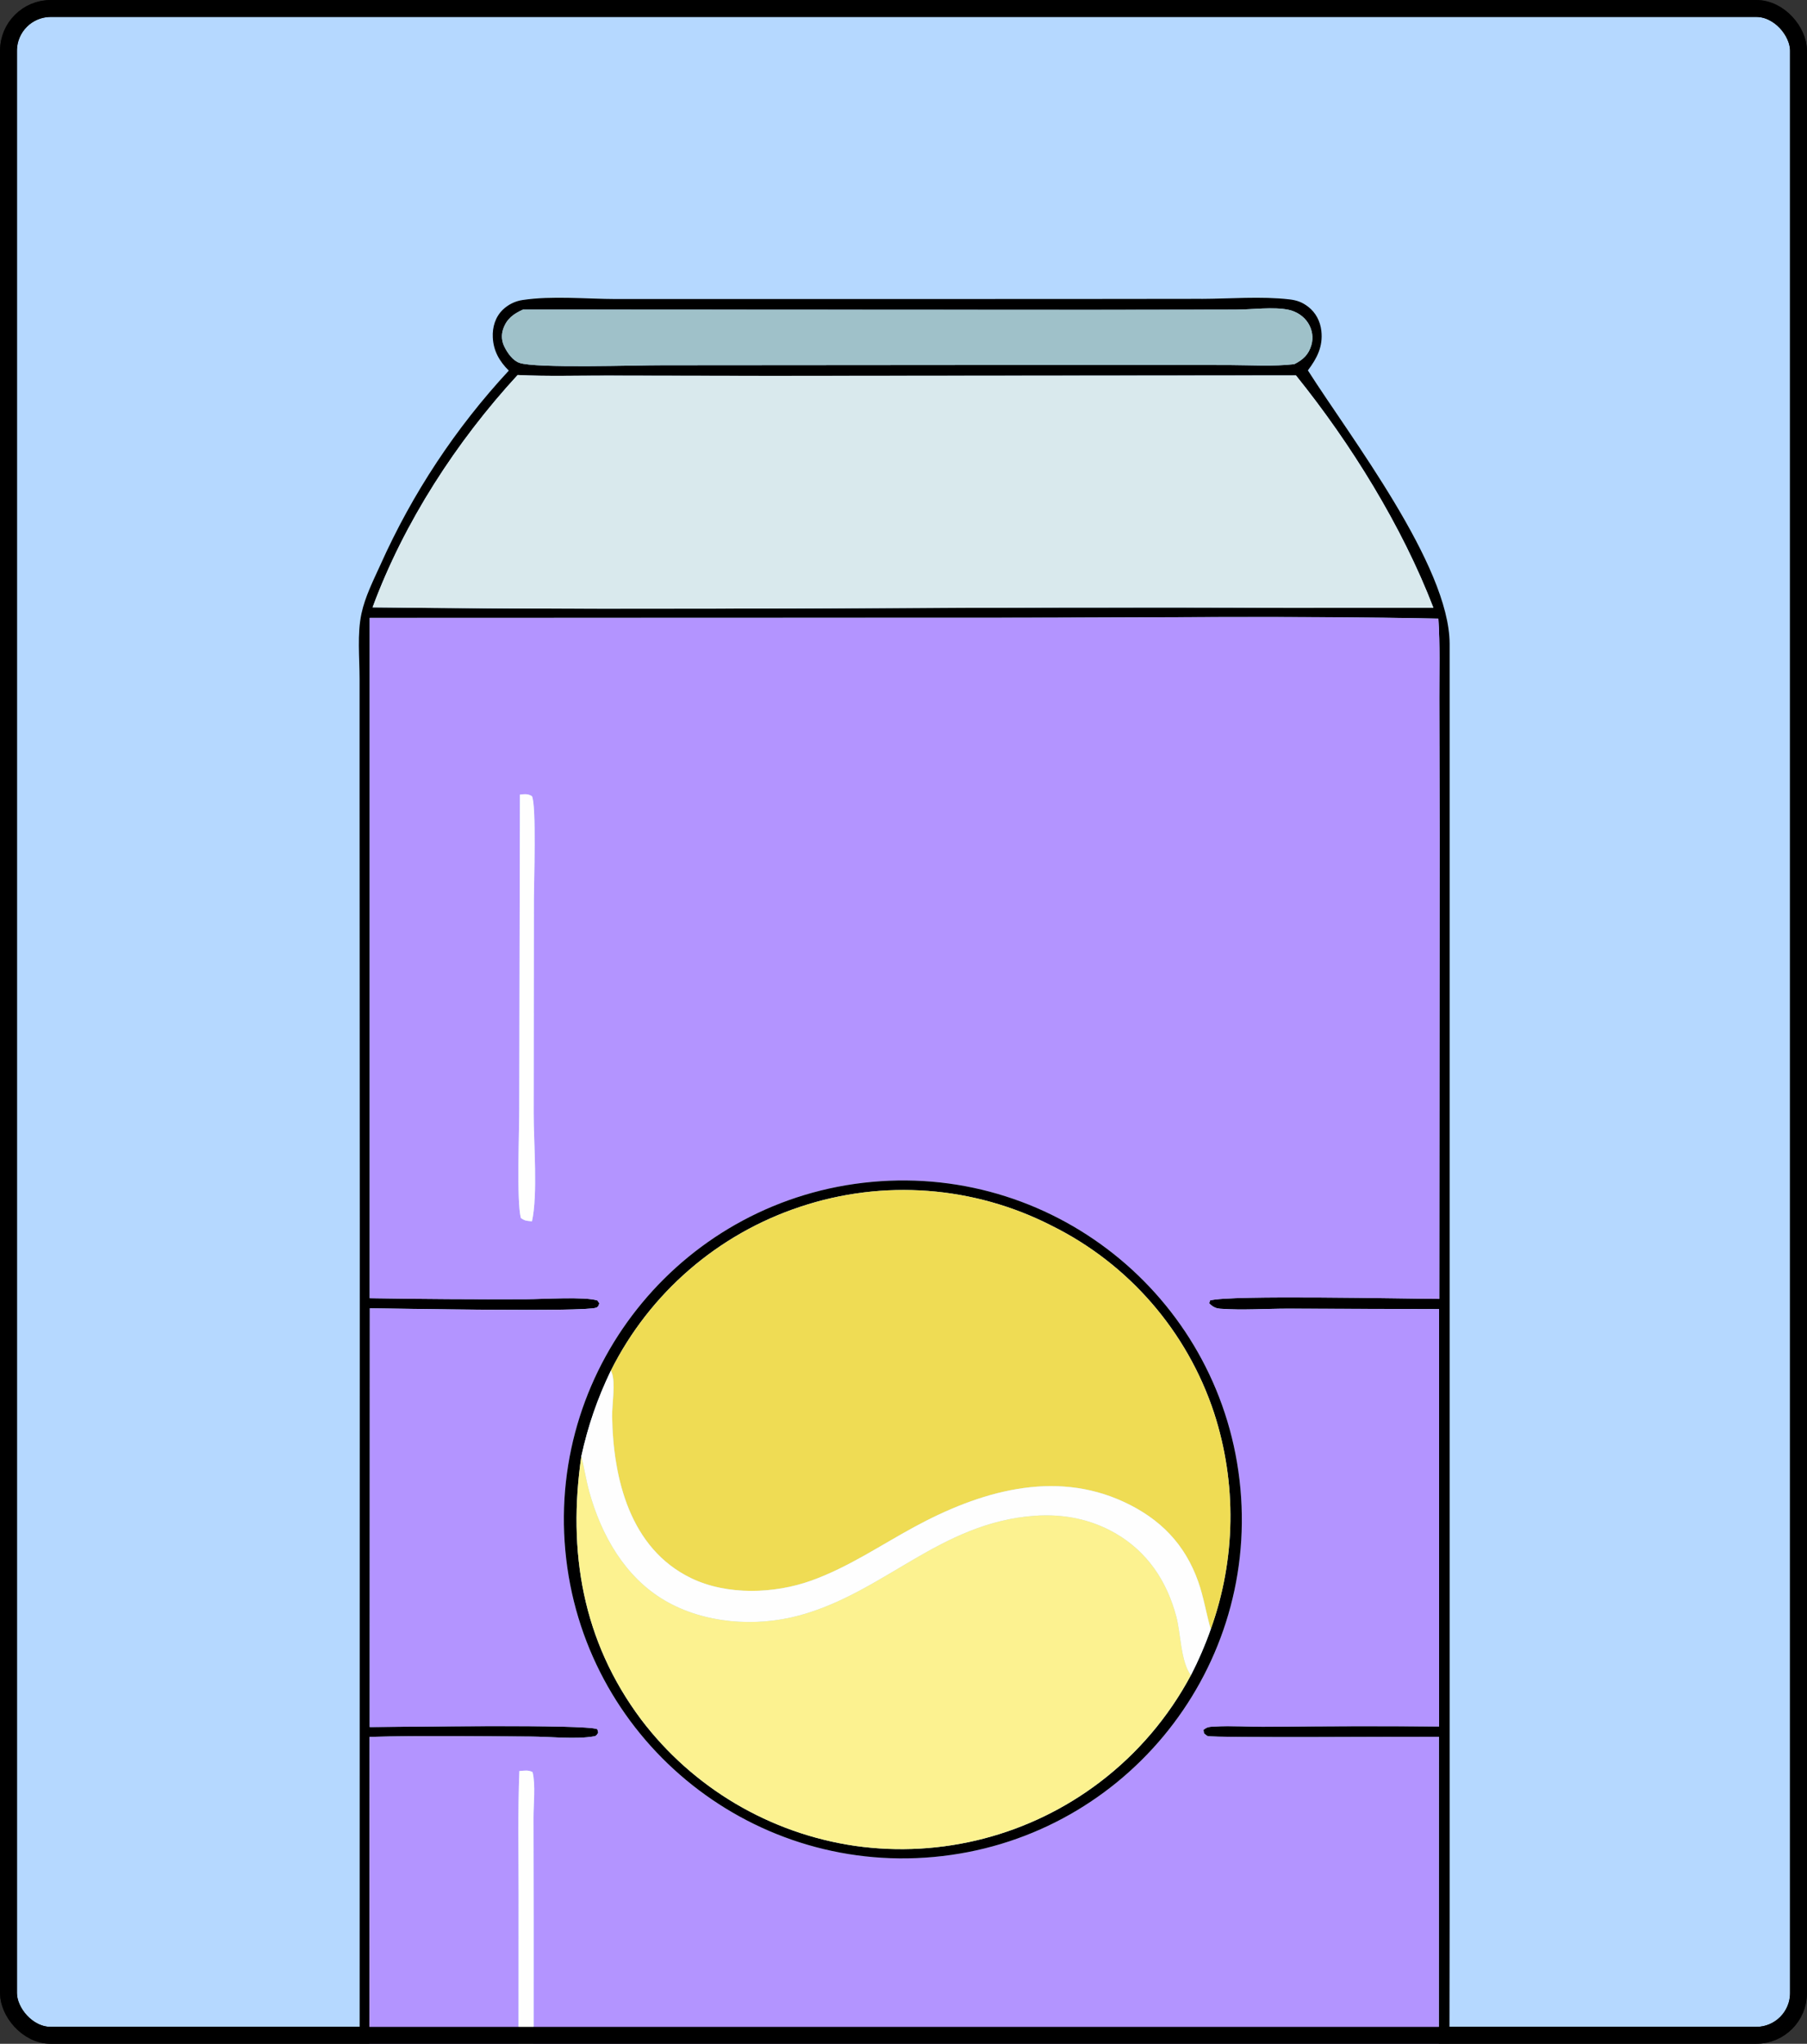 <svg width="534" height="604" viewBox="0 0 534 604" fill="none" xmlns="http://www.w3.org/2000/svg">
<rect x="0" y="0" width="534" height="604" fill="#333333" stroke="none"/>
<rect x="2.5" y="2.5" width="529" height="599" rx="12.5" fill="#B5D8FF" stroke="black" stroke-width="5"/>
<mask id="mask0_577_235" style="mask-type:alpha" maskUnits="userSpaceOnUse" x="0" y="0" width="534" height="604">
<rect x="2.5" y="2.5" width="529" height="599" rx="12.5" fill="#BDCEFF" stroke="black" stroke-width="5"/>
</mask>
<g mask="url(#mask0_577_235)">
<g clip-path="url(#clip0_577_235)">
<path d="M355.01 88.33C363.52 88.3 372.64 87.51 381.06 88.48C383.22 88.73 384.82 89.3 386.57 90.64C388.84 92.38 390.16 94.95 390.48 97.77C391.01 102.39 389.2 105.89 386.5 109.46C398.97 129.1 428.28 167.03 428.39 190.21V567.99L428.22 683.81V717.33C428.22 723.36 428.82 730.21 427.71 736.15C426.16 744.48 413.88 761.09 407.75 767.22C399.03 775.94 387.8 782.83 375.86 786.07C360.53 790.23 342.87 788.51 327.08 788.5L272.3 788.47H206.17C191.46 788.47 172.97 790.08 158.88 786.71C147.63 784.01 136.63 777.97 128.15 770.12C116.46 759.3 106.73 742.28 106.18 726.1C105.74 713.17 106.25 700.07 106.26 687.12L106.28 606.45L106.32 361.49L106.26 232.37V200.56C106.26 194.37 105.52 187.39 106.82 181.33C107.88 176.36 110.33 171.54 112.42 166.93C121.85 145.85 134.66 126.46 150.36 109.53C147.57 106.74 145.82 103.71 145.63 99.7C145.48 96.68 146.38 93.69 148.57 91.55C150.19 89.99 152.25 88.98 154.46 88.66C163.22 87.36 173.22 88.36 182.12 88.38C182.12 88.38 335.42 88.39 355.02 88.32L355.01 88.33ZM154.56 91.49C151.75 92.76 149.73 94.21 148.7 97.24C148.09 99.04 148.25 100.86 149.1 102.55C150 104.33 151.52 106.54 153.49 107.23C158.31 108.93 188.05 107.91 195.9 107.94L329.58 107.84L363.32 107.88C369.6 107.9 376.26 108.34 382.49 107.62C385.05 106.33 386.71 104.82 387.53 101.99C388.18 99.76 387.79 97.41 386.56 95.46C385.3 93.47 383.13 92.06 380.84 91.57C376.37 90.61 369.91 91.5 365.25 91.51L322.68 91.57L154.56 91.5V91.49ZM152.97 110.83C134.9 130.47 119.37 154.38 110.1 179.5C200.22 180.53 290.38 179.17 380.51 179.65L423.6 179.62C414.38 155.59 399.16 131.02 382.98 110.95L227.46 111.08L179.41 111C170.63 110.98 161.74 111.26 152.98 110.83H152.97ZM109.25 182.61V383.65C124.74 383.91 140.23 384 155.72 383.94C160.22 383.94 172.91 383.12 176.55 384.32L177.12 385.17C176.83 385.85 176.9 386.17 176.14 386.46C172.75 387.76 117.13 386.7 109.3 386.63L109.26 510.38C117.35 510.38 173.19 509.46 176.53 511.02L176.8 512.04C176.36 512.65 176.35 512.99 175.56 513.13C170.25 514.08 162.44 513.22 156.92 513.2C141.05 513.14 125.08 512.87 109.22 513.3L109.11 657.68C109.12 671.31 107.72 727.17 111.05 736.76L323.46 736.6H391.13C401.42 736.6 411.84 737.01 422.11 736.66C423.58 736.61 423.97 736.71 425.17 735.87L425.22 513.26C418.31 513.22 358.49 513.64 356.88 513.05C356.45 512.89 356.15 512.5 355.79 512.22L355.65 511.23C356.69 510.34 357.38 510.32 358.76 510.24C364.04 509.92 369.58 510.36 374.9 510.29C391.69 510.11 408.48 510.08 425.27 510.2V386.87L380.87 386.74C374.21 386.73 367.18 387.26 360.57 386.76C359.49 386.68 358.62 386.31 357.8 385.6C357.63 385.46 357.49 385.28 357.34 385.13L357.61 384.3C363.43 382.65 415.76 383.82 425.34 383.85L425.44 247.33L425.35 206.31C425.33 198.52 425.58 190.58 425.07 182.81C381.95 181.93 338.7 182.55 295.57 182.55L109.27 182.59L109.25 182.61ZM111.9 739.48C118.52 757.53 130.57 771.64 148.14 779.77C154.21 782.58 161.01 784.66 167.69 785.27C178.83 786.29 190.36 785.79 201.55 785.78L261.85 785.56H326.32C337.86 785.56 349.69 786.1 361.2 785.37C367.63 784.96 373.93 783.84 379.98 781.6C388.83 778.32 396.63 773.24 403.68 767.03C411.85 758.85 417.91 749.89 422.87 739.44L111.89 739.47L111.9 739.48Z" fill="black"/>
<path d="M382.49 107.62C376.25 108.35 369.6 107.9 363.32 107.88L329.58 107.84L195.9 107.94C188.05 107.92 158.3 108.93 153.49 107.23C151.52 106.54 150 104.34 149.1 102.55C148.25 100.86 148.09 99.04 148.7 97.24C149.73 94.2 151.75 92.75 154.56 91.49L322.68 91.56L365.25 91.5C369.9 91.5 376.37 90.6 380.84 91.56C383.14 92.05 385.3 93.46 386.56 95.45C387.79 97.4 388.18 99.75 387.53 101.98C386.71 104.81 385.05 106.32 382.49 107.61V107.62Z" fill="#9FC1C9"/>
<path d="M110.1 179.5C119.37 154.38 134.9 130.47 152.97 110.82C161.73 111.25 170.62 110.97 179.4 110.99L227.45 111.07L382.97 110.94C399.15 131.01 414.37 155.58 423.59 179.61L380.5 179.64C290.37 179.16 200.21 180.53 110.09 179.49L110.1 179.5Z" fill="#D9E9ED"/>
<path d="M109.26 383.66V182.61L295.56 182.57C338.69 182.57 381.94 181.95 425.06 182.83C425.58 190.6 425.32 198.54 425.34 206.33L425.43 247.35L425.33 383.87C415.75 383.83 363.43 382.66 357.6 384.32L357.33 385.15C357.48 385.31 357.63 385.48 357.79 385.62C358.61 386.33 359.48 386.7 360.56 386.78C367.17 387.27 374.2 386.74 380.86 386.76L425.27 386.89V510.22C408.47 510.1 391.68 510.13 374.89 510.31C369.57 510.38 364.03 509.94 358.75 510.26C357.37 510.34 356.68 510.36 355.64 511.25L355.78 512.24C356.14 512.52 356.44 512.91 356.87 513.07C358.48 513.67 418.3 513.24 425.21 513.28L425.16 735.89C423.96 736.73 423.57 736.63 422.1 736.68C411.83 737.03 401.41 736.62 391.12 736.62H323.45L111.04 736.78C107.71 727.19 109.11 671.34 109.1 657.7L109.21 513.32C125.07 512.89 141.04 513.16 156.91 513.22C162.44 513.24 170.24 514.11 175.55 513.15C176.34 513.01 176.35 512.67 176.79 512.06L176.52 511.04C173.17 509.48 117.34 510.4 109.25 510.4L109.29 386.65C117.11 386.72 172.74 387.78 176.13 386.48C176.89 386.19 176.82 385.87 177.11 385.19L176.54 384.34C172.9 383.14 160.2 383.97 155.71 383.96C140.22 384.02 124.73 383.92 109.24 383.67L109.26 383.66ZM153.65 234.82L153.44 327.81C153.46 334.77 152.63 354.73 153.91 359.94C155.13 360.85 155.73 360.78 157.21 360.94C158.96 353.13 157.72 337.73 157.71 329.13L157.78 265.49C157.78 261.12 158.56 237.69 157.19 235.29C155.96 234.52 155.02 234.7 153.65 234.83V234.82ZM257.62 349.29C202.55 354.37 162.01 403.11 167.06 458.18C172.11 513.25 220.83 553.82 275.91 548.79C331.02 543.76 371.62 495 366.56 439.89C361.51 384.78 312.72 344.21 257.62 349.29ZM153.5 523.38C153.01 535.59 153.28 547.87 153.27 560.09L153.24 622.5V674.85C153.24 683.91 152.84 693.2 153.3 702.23C153.35 703.29 153.5 704.06 154.19 704.92C154.69 705.54 155.39 705.69 156.16 705.79C156.38 705.82 156.6 705.79 156.82 705.79C157.49 703.82 157.61 702.13 157.66 700.08C158.02 684.37 157.71 668.58 157.71 652.87L157.73 568.24L157.68 537.17C157.67 533.15 158.33 527.53 157.41 523.7C156.05 523.02 155.01 523.3 153.51 523.38H153.5Z" fill="#B394FF"/>
<path d="M157.21 360.94C155.72 360.78 155.13 360.85 153.91 359.94C152.63 354.73 153.46 334.77 153.44 327.81L153.65 234.82C155.02 234.7 155.96 234.52 157.19 235.28C158.56 237.68 157.78 261.11 157.78 265.48L157.71 329.12C157.71 337.72 158.96 353.12 157.21 360.93V360.94Z" fill="#FEFEFE"/>
<path d="M275.91 548.79C220.83 553.81 172.11 513.25 167.06 458.18C162.01 403.11 202.55 354.36 257.62 349.29C312.73 344.21 361.51 384.78 366.56 439.89C371.61 495 331.02 543.77 275.91 548.79ZM357.79 481.51C365.21 460.88 365.55 438.37 358.77 417.52C350.82 393.42 333.55 373.52 310.82 362.24C287.81 350.47 261.03 348.44 236.52 356.62C212.16 364.67 192.01 382.1 180.53 405.04C176.54 413.31 173.76 421.39 171.8 430.36C167.72 458.51 172.1 484.93 189.44 508.12C204.79 528.4 227.51 541.83 252.67 545.51C278.33 549.16 304.38 542.38 325.01 526.69C336.16 518.22 345.34 507.43 351.93 495.08C354.2 490.7 356.16 486.16 357.79 481.5V481.51Z" fill="black"/>
<path d="M180.53 405.05C192.01 382.1 212.16 364.68 236.52 356.63C261.04 348.45 287.82 350.47 310.82 362.25C333.55 373.52 350.82 393.43 358.77 417.53C365.55 438.38 365.2 460.89 357.79 481.52C356.45 476.84 355.74 472.08 354.1 467.45C350.17 456.32 342.84 448.85 332.2 443.9C311.42 434.23 289.37 440.85 270.17 451.28C260.07 456.76 250.74 463.16 239.82 467.1C228.85 471.05 214.88 471.56 204.21 466.38C186.16 457.62 181.2 436.96 180.89 418.6C180.84 415.21 181.95 408.64 180.79 405.67C180.71 405.47 180.62 405.27 180.53 405.06V405.05Z" fill="#EFDC54"/>
<path d="M180.53 405.05C180.62 405.25 180.71 405.45 180.79 405.66C181.95 408.62 180.84 415.2 180.89 418.59C181.19 436.95 186.15 457.62 204.21 466.37C214.88 471.54 228.86 471.04 239.82 467.09C250.74 463.15 260.07 456.75 270.17 451.27C289.37 440.85 311.42 434.22 332.2 443.89C342.84 448.84 350.18 456.32 354.1 467.44C355.73 472.07 356.45 476.83 357.79 481.51C356.15 486.17 354.19 490.7 351.93 495.09C348.94 491.19 348.94 482.77 347.65 477.87C344.88 467.29 339.04 458.49 329.43 453.02C322.17 448.89 314.12 447.37 305.82 447.95C277.84 449.94 261.36 470.61 236.17 477.42C223.3 480.9 208.06 479.8 196.44 472.98C184.67 466.07 177.68 453.67 174.13 440.82C173.18 437.38 172.67 433.83 171.79 430.36C173.76 421.39 176.53 413.31 180.52 405.04L180.53 405.05Z" fill="#FEFEFE"/>
<path d="M351.92 495.08C345.33 507.43 336.15 518.22 325 526.69C304.37 542.38 278.32 549.16 252.66 545.51C227.49 541.83 204.78 528.4 189.43 508.12C172.1 484.93 167.71 458.51 171.79 430.36C172.67 433.83 173.18 437.38 174.13 440.82C177.68 453.67 184.67 466.07 196.44 472.98C208.06 479.8 223.29 480.91 236.17 477.42C261.36 470.6 277.83 449.94 305.82 447.95C314.12 447.36 322.16 448.88 329.43 453.02C339.04 458.49 344.88 467.28 347.65 477.87C348.93 482.76 348.94 491.18 351.93 495.09L351.92 495.08Z" fill="#FCF290"/>
<path d="M156.81 705.8C156.59 705.8 156.37 705.83 156.15 705.8C155.38 705.7 154.68 705.54 154.18 704.93C153.48 704.07 153.34 703.3 153.29 702.24C152.83 693.21 153.23 683.92 153.23 674.86V622.51L153.25 560.1C153.26 547.88 152.99 535.59 153.48 523.39C154.98 523.3 156.02 523.02 157.38 523.71C158.31 527.55 157.64 533.16 157.65 537.18L157.7 568.25L157.68 652.88C157.68 668.6 157.99 684.38 157.63 700.09C157.58 702.15 157.46 703.83 156.79 705.8H156.81Z" fill="#FEFEFE"/>
</g>
<rect x="2.5" y="2.5" width="529" height="599" rx="12.5" stroke="black" stroke-width="5"/>
</g>
<defs>
<clipPath id="clip0_577_235">
<rect width="322.4" height="700.87" fill="white" transform="translate(106 88)"/>
</clipPath>
</defs>
</svg>
